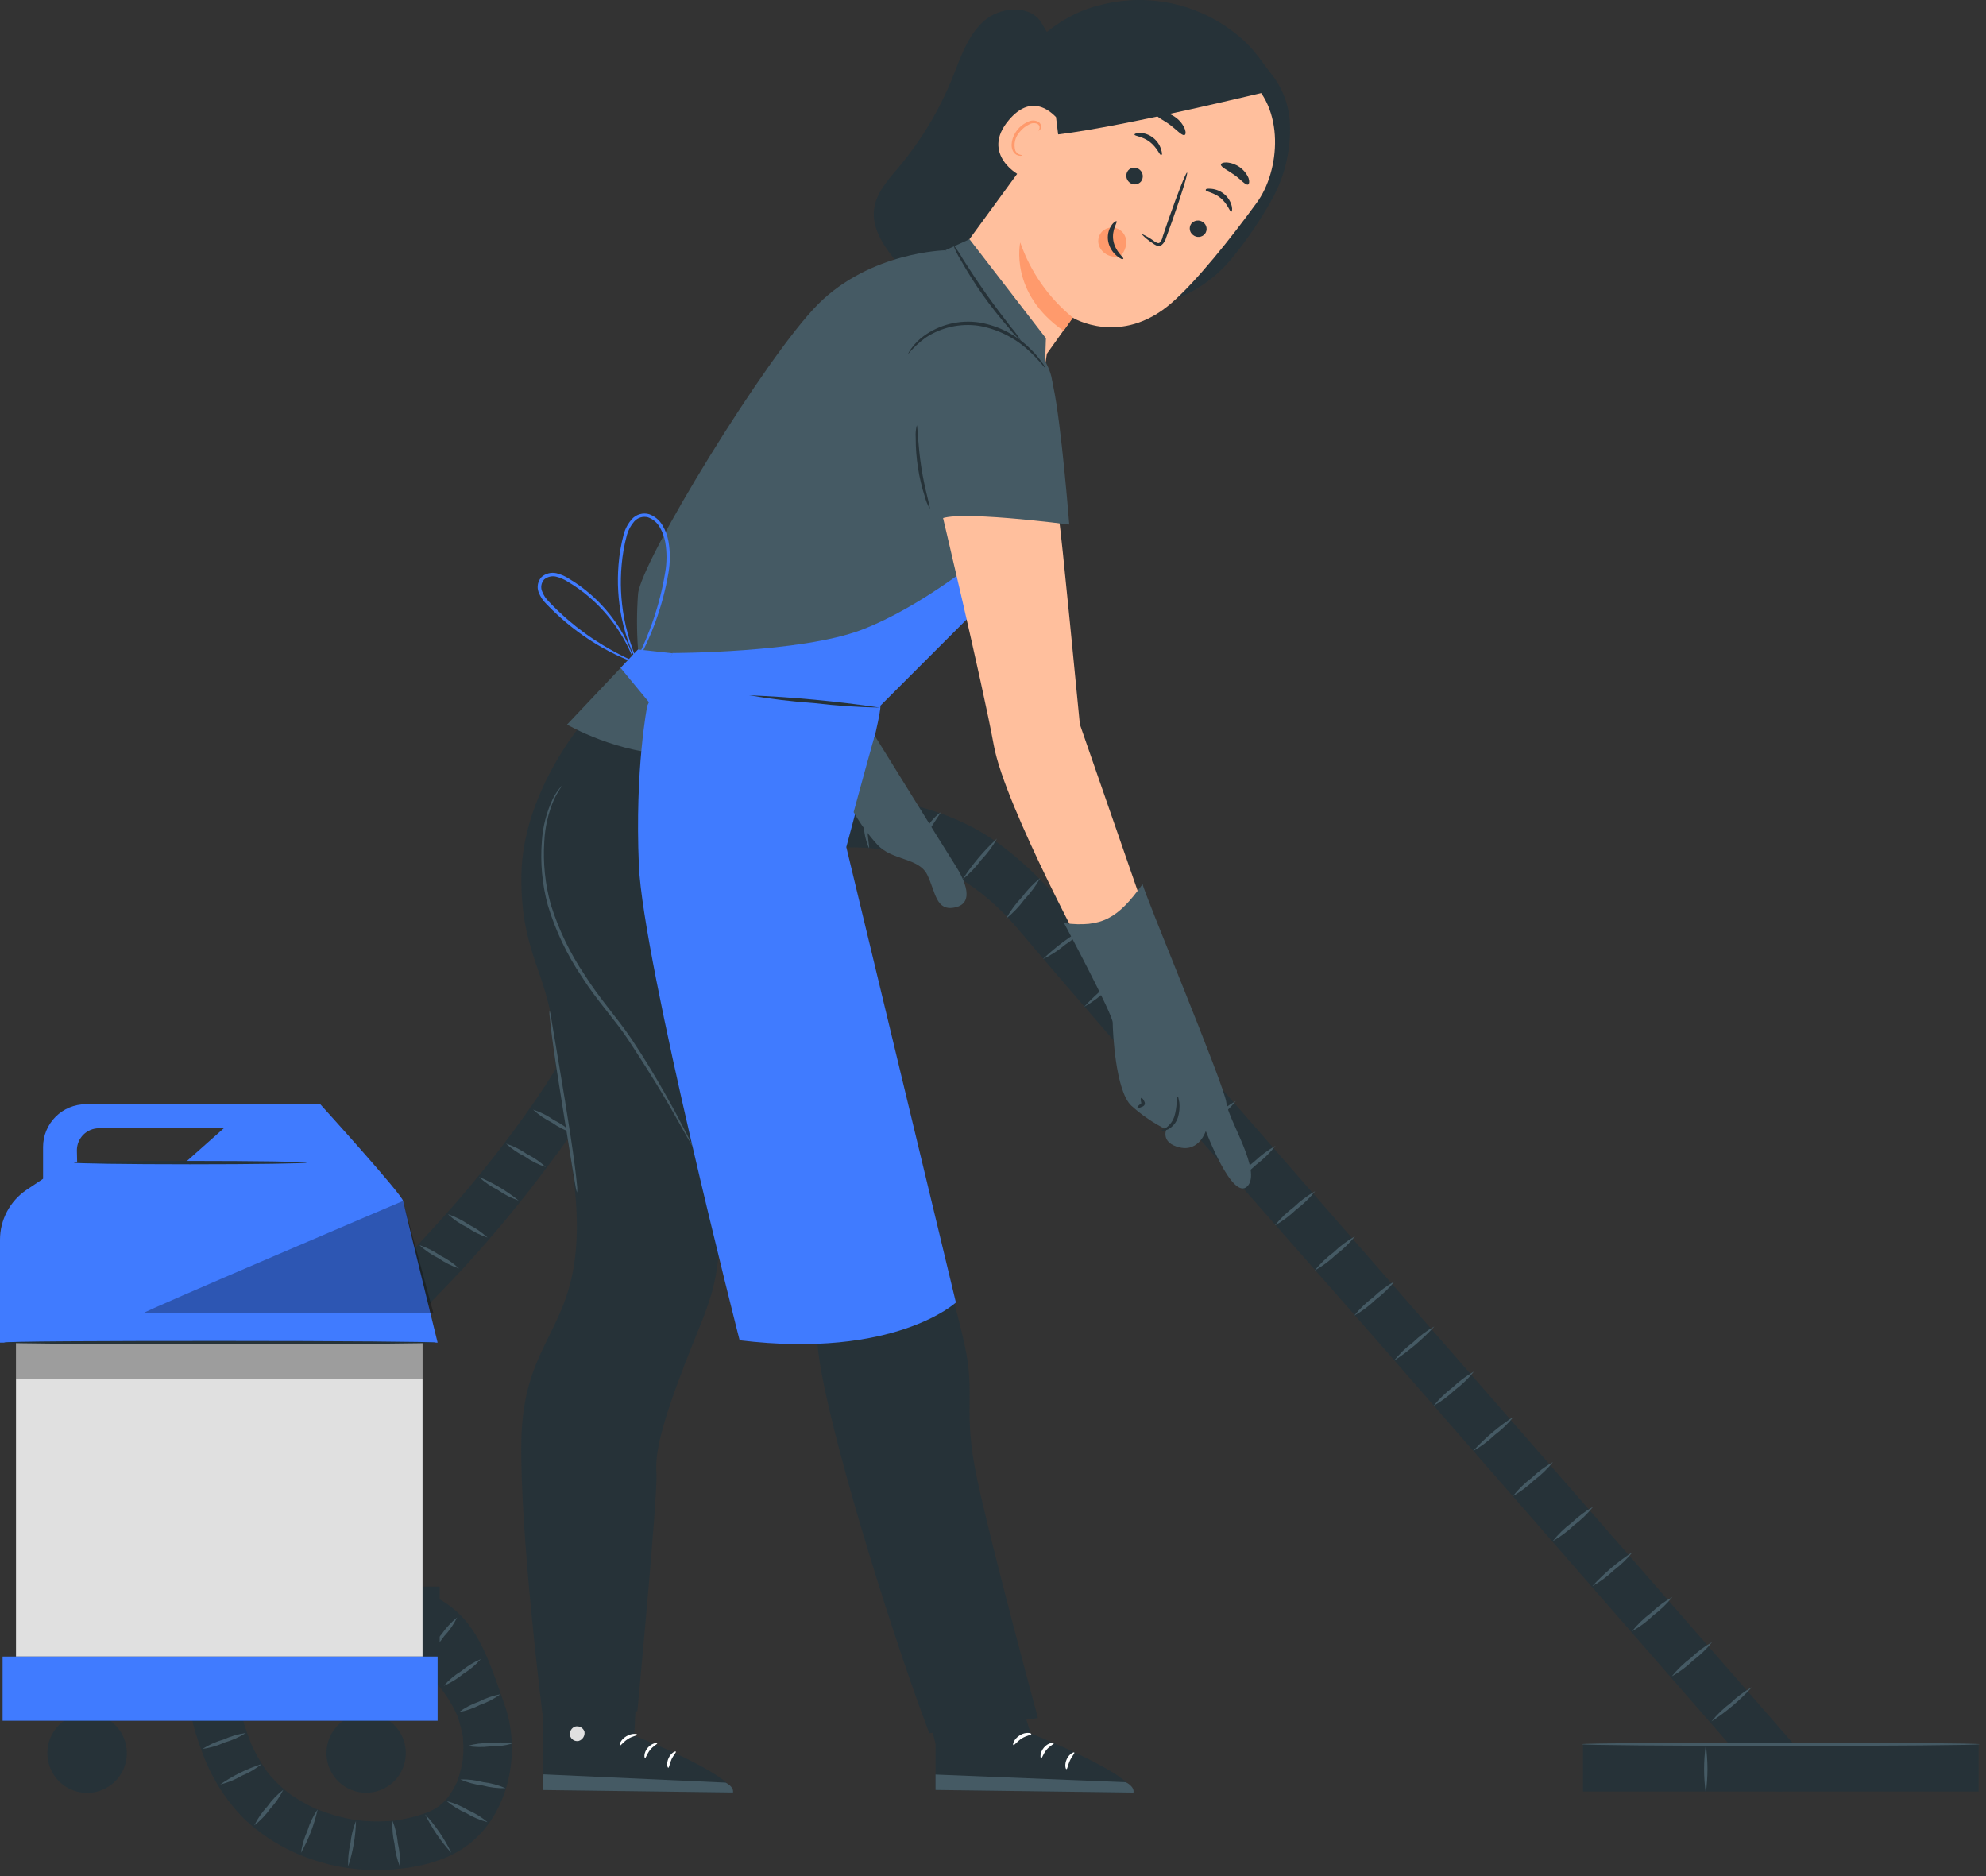 <svg width="198" height="187" viewBox="0 0 198 187" fill="none" xmlns="http://www.w3.org/2000/svg">
<rect x="0" y="0" width="198" height="187" fill="#333333" stroke="none"/>
<g id="freepik--character-3--inject-46">
<path id="Vector" d="M175.771 177.72L139.179 135.79C126.57 121.339 113.734 107.053 101.346 92.428C94.482 84.362 83.827 81.918 74.471 87.445C69.917 90.116 65.454 92.966 60.948 95.723C58.285 97.361 56.007 93.05 58.662 91.425C63.055 88.734 67.429 86.017 71.84 83.359C75.602 81.052 79.897 79.759 84.307 79.606C88.717 79.452 93.092 80.444 97.005 82.484C103.328 85.817 108.261 93.013 112.938 98.35C130.142 118.085 147.344 137.796 164.546 157.483L179.363 174.458C181.422 176.813 177.836 180.114 175.789 177.753L175.771 177.72Z" fill="#263238"/>
<path id="Vector_2" d="M95.998 87.629C96.681 87.068 97.293 86.426 97.821 85.717C98.436 85.079 98.965 84.363 99.394 83.587C98.091 84.785 96.946 86.143 95.985 87.629L95.998 87.629Z" fill="#455A64"/>
<path id="Vector_3" d="M100.311 91.555C101.003 91.001 101.618 90.359 102.141 89.643C102.75 89.004 103.276 88.29 103.707 87.519C103.019 88.077 102.404 88.72 101.877 89.431C101.266 90.069 100.74 90.783 100.311 91.555Z" fill="#455A64"/>
<path id="Vector_4" d="M103.976 95.598C104.775 95.218 105.522 94.736 106.196 94.163C106.938 93.681 107.616 93.107 108.212 92.453C106.674 93.32 105.251 94.376 103.976 95.598Z" fill="#455A64"/>
<path id="Vector_5" d="M108.119 100.341C108.888 99.905 109.601 99.376 110.241 98.766C110.95 98.238 111.589 97.621 112.139 96.928C110.655 97.89 109.3 99.037 108.106 100.341L108.119 100.341Z" fill="#455A64"/>
<path id="Vector_6" d="M112.804 107.129C113.559 106.668 114.25 106.11 114.859 105.468C115.546 104.909 116.161 104.267 116.688 103.555C115.933 104.018 115.242 104.579 114.632 105.222C113.946 105.779 113.332 106.42 112.804 107.129Z" fill="#455A64"/>
<path id="Vector_7" d="M116.922 111.175C117.673 110.707 118.364 110.147 118.977 109.509C119.665 108.953 120.278 108.31 120.8 107.596C120.047 108.062 119.356 108.622 118.744 109.262C118.059 109.822 117.447 110.464 116.922 111.175Z" fill="#455A64"/>
<path id="Vector_8" d="M119.185 113.16C119.955 112.723 120.668 112.192 121.306 111.578C122.015 111.052 122.653 110.437 123.204 109.747C122.434 110.182 121.722 110.711 121.083 111.323C120.375 111.852 119.737 112.469 119.185 113.16Z" fill="#455A64"/>
<path id="Vector_9" d="M123.143 117.656C123.913 117.219 124.626 116.687 125.265 116.074C125.977 115.537 126.616 114.908 127.164 114.204C126.397 114.645 125.685 115.176 125.043 115.786C124.33 116.323 123.691 116.951 123.143 117.656Z" fill="#455A64"/>
<path id="Vector_10" d="M127.102 122.152C127.872 121.715 128.585 121.183 129.223 120.57C129.931 120.04 130.569 119.423 131.122 118.732C130.351 119.168 129.638 119.7 129 120.314C128.29 120.841 127.651 121.459 127.102 122.152Z" fill="#455A64"/>
<path id="Vector_11" d="M131.067 126.641C131.84 126.208 132.555 125.679 133.195 125.066C133.901 124.534 134.538 123.917 135.093 123.229C134.321 123.662 133.608 124.194 132.972 124.811C132.262 125.337 131.622 125.953 131.067 126.641Z" fill="#455A64"/>
<path id="Vector_12" d="M135.012 131.137C135.785 130.703 136.498 130.171 137.134 129.555C137.84 129.023 138.479 128.408 139.038 127.724C138.266 128.154 137.553 128.684 136.917 129.299C136.208 129.829 135.568 130.447 135.012 131.137Z" fill="#455A64"/>
<path id="Vector_13" d="M138.971 135.633C140.454 134.668 141.81 133.519 143.004 132.214C142.229 132.646 141.513 133.178 140.876 133.795C140.167 134.326 139.527 134.943 138.971 135.633Z" fill="#455A64"/>
<path id="Vector_14" d="M142.93 140.122C143.699 139.686 144.411 139.157 145.051 138.547C145.761 138.019 146.399 137.401 146.949 136.709C146.178 137.145 145.465 137.676 144.828 138.291C144.122 138.821 143.485 139.436 142.93 140.122Z" fill="#455A64"/>
<path id="Vector_15" d="M146.888 144.618C147.658 144.181 148.371 143.649 149.01 143.036C149.72 142.511 150.358 141.896 150.908 141.205C149.424 142.167 148.069 143.313 146.875 144.617L146.888 144.618Z" fill="#455A64"/>
<path id="Vector_16" d="M150.847 149.114C151.604 148.682 152.305 148.159 152.935 147.556C153.642 147.028 154.28 146.413 154.833 145.725C154.063 146.16 153.35 146.689 152.712 147.301C152.014 147.822 151.388 148.431 150.847 149.114Z" fill="#455A64"/>
<path id="Vector_17" d="M154.805 153.61C155.575 153.172 156.288 152.641 156.927 152.028C157.637 151.5 158.275 150.882 158.825 150.19C158.054 150.626 157.341 151.157 156.704 151.772C155.993 152.299 155.355 152.917 154.805 153.61Z" fill="#455A64"/>
<path id="Vector_18" d="M158.758 158.099C159.531 157.666 160.246 157.137 160.885 156.524C161.591 155.992 162.229 155.374 162.784 154.686C161.302 155.651 159.948 156.797 158.751 158.099L158.758 158.099Z" fill="#455A64"/>
<path id="Vector_19" d="M162.71 162.594C163.482 162.161 164.195 161.629 164.831 161.012C165.539 160.483 166.179 159.868 166.735 159.181C165.963 159.612 165.25 160.142 164.614 160.757C163.905 161.287 163.265 161.904 162.71 162.594Z" fill="#455A64"/>
<path id="Vector_20" d="M166.675 167.091C167.447 166.657 168.16 166.126 168.796 165.509C169.505 164.978 170.145 164.361 170.701 163.671C169.929 164.106 169.216 164.638 168.579 165.253C167.87 165.784 167.23 166.401 166.675 167.091Z" fill="#455A64"/>
<path id="Vector_21" d="M170.633 171.586C172.117 170.622 173.472 169.473 174.666 168.167C173.891 168.6 173.175 169.132 172.538 169.749C171.829 170.28 171.189 170.897 170.633 171.586Z" fill="#455A64"/>
<path id="Vector_22" d="M91.267 85.386C91.364 85.39 91.744 84.341 92.429 83.136C93.114 81.931 93.812 81.044 93.763 80.977C93.07 81.502 92.513 82.185 92.137 82.968C91.661 83.695 91.363 84.523 91.267 85.386Z" fill="#455A64"/>
<path id="Vector_23" d="M86.547 79.672C85.933 81.244 85.965 82.995 86.635 84.543C86.725 84.547 86.465 83.453 86.448 82.115C86.43 80.777 86.643 79.695 86.547 79.672Z" fill="#455A64"/>
<path id="Vector_24" d="M157.819 173.858H197.266V178.572H157.819V173.858Z" fill="#263238"/>
<path id="Vector_25" d="M157.702 173.858C157.702 173.949 166.587 174.026 177.533 174.026C188.479 174.026 197.364 173.949 197.364 173.858C197.364 173.767 188.486 173.689 177.533 173.689C166.58 173.689 157.702 173.761 157.702 173.858Z" fill="#455A64"/>
<path id="Vector_26" d="M170.062 178.728C170.287 177.14 170.287 175.529 170.062 173.942C169.838 175.529 169.838 177.14 170.062 178.728Z" fill="#455A64"/>
<path id="Vector_27" d="M61.83 104.839C60.059 108.846 57.42 112.497 54.8 115.986C52.11 119.615 49.231 123.1 46.175 126.427C42.103 130.798 37.745 134.915 33.854 139.448C30.456 143.385 27.123 148.119 25.268 152.898C24.766 154.184 24.346 155.501 24.01 156.841C23.861 157.424 23.738 158.008 23.627 158.592C23.582 158.845 23.537 159.104 23.498 159.357C23.498 159.506 23.452 159.655 23.433 159.798C23.485 159.441 23.433 159.759 23.433 159.947C23.163 162.288 23.139 164.65 23.361 166.996C23.361 167.32 23.433 167.644 23.472 167.969C23.42 167.573 23.53 168.299 23.543 168.403C23.64 169 23.757 169.596 23.9 170.186C24.167 171.336 24.516 172.465 24.944 173.565C24.976 173.63 25.138 173.987 24.944 173.617C24.989 173.721 25.035 173.824 25.086 173.928C25.197 174.168 25.313 174.408 25.437 174.642C25.708 175.168 26.009 175.679 26.338 176.172C26.403 176.276 26.779 176.82 26.656 176.632C26.532 176.444 26.714 176.71 26.734 176.73L27.012 177.06C27.396 177.5 27.809 177.912 28.251 178.293L28.497 178.507C28.549 178.545 28.906 178.831 28.686 178.662C28.465 178.494 28.77 178.721 28.789 178.733L29.146 178.986C29.606 179.298 30.086 179.583 30.573 179.849C30.806 179.972 31.033 180.089 31.273 180.199L31.681 180.387C31.584 180.342 31.273 180.231 31.72 180.387C32.168 180.543 32.777 180.776 33.322 180.932C33.867 181.087 34.418 181.224 34.976 181.327L35.624 181.444C35.151 181.366 36.091 181.49 36.214 181.496C37.34 181.585 38.471 181.57 39.593 181.451H39.496L39.937 181.379L40.695 181.224C41.233 181.104 41.763 180.955 42.284 180.776C42.382 180.737 43.166 180.42 42.719 180.621C42.952 180.517 43.173 180.407 43.367 180.283C43.58 180.159 43.786 180.023 43.983 179.875C43.607 180.16 44.184 179.667 44.288 179.564C44.488 179.36 44.674 179.143 44.846 178.915C44.58 179.265 44.943 178.74 45.021 178.623C45.099 178.507 45.274 178.189 45.39 177.975C45.436 177.878 45.481 177.78 45.533 177.683C45.65 177.437 45.436 177.988 45.585 177.56C45.759 177.076 45.904 176.582 46.02 176.081C46.02 175.977 46.182 175.115 46.123 175.634C46.123 175.342 46.182 175.044 46.195 174.745C46.211 174.231 46.198 173.715 46.156 173.202C46.156 173.098 46.156 172.722 46.156 173.202C46.156 173.046 46.104 172.897 46.071 172.742C46.007 172.417 45.929 172.093 45.831 171.769C45.718 171.319 45.553 170.884 45.339 170.472C45.036 169.874 44.69 169.299 44.301 168.753L44.081 168.449C43.828 168.118 44.262 168.663 43.99 168.345C43.717 168.027 43.607 167.891 43.406 167.696C42.976 167.225 43.853 165.23 43.371 164.811C42.995 164.457 43.665 164.058 43.234 163.773C42.686 163.395 39.705 164.68 39.113 164.376C38.66 164.124 38.182 163.922 37.687 163.773C37.099 163.566 36.499 163.395 35.89 163.261C35.614 163.196 35.335 163.137 35.054 163.086L34.574 163.001C34.574 163.001 34.165 162.943 34.418 163.001L33.77 162.93C33.419 162.93 33.063 162.872 32.713 162.859C30.588 162.794 28.461 162.859 26.344 163.053C25.495 163.118 24.652 163.176 23.796 163.176C23.151 163.176 22.532 162.92 22.076 162.464C21.62 162.008 21.364 161.39 21.364 160.745C21.364 160.1 21.62 159.481 22.076 159.025C22.532 158.569 23.151 158.313 23.796 158.313C25.819 158.313 27.836 158.047 29.853 157.976C32.468 157.851 39.492 157.981 42.038 158.592C47.227 160.474 48.406 164.48 50.338 170.018C52.063 174.979 50.578 181.496 45.955 184.375C43.763 185.744 40.942 186.275 38.4 186.392C35.91 186.498 33.422 186.138 31.065 185.329C28.558 184.479 26.263 183.101 24.334 181.289C22.472 179.405 21.044 177.136 20.151 174.642C18.31 169.875 17.966 164.415 18.614 159.376C20.249 146.822 28.919 137.205 37.421 128.496C41.091 124.734 44.69 120.96 47.991 116.868C48.367 116.401 48.743 115.934 49.113 115.461C49.612 114.812 49.593 114.858 50.079 114.216C50.87 113.178 51.644 112.128 52.401 111.064C53.801 109.134 55.1 107.132 56.291 105.066C56.784 104.19 57.245 103.302 57.653 102.381C58.178 101.181 59.936 100.903 60.98 101.512C62.219 102.232 62.381 103.633 61.849 104.839H61.83Z" fill="#263238"/>
<path id="Vector_28" d="M25.524 163.521C25.747 161.582 25.747 159.624 25.524 157.685C25.302 159.624 25.302 161.582 25.524 163.521Z" fill="#455A64"/>
<path id="Vector_29" d="M32.184 162.574C32.41 161.069 32.41 159.539 32.184 158.035C31.958 159.539 31.958 161.069 32.184 162.574Z" fill="#455A64"/>
<path id="Vector_30" d="M35.343 162.814C35.645 162.117 35.837 161.378 35.913 160.622C36.105 159.886 36.185 159.125 36.153 158.365C35.855 159.063 35.662 159.802 35.582 160.557C35.395 161.294 35.314 162.054 35.343 162.814Z" fill="#455A64"/>
<path id="Vector_31" d="M38.701 164.02C39.147 163.402 39.501 162.723 39.752 162.003C40.101 161.328 40.348 160.605 40.485 159.857C40.043 160.476 39.691 161.155 39.441 161.873C39.09 162.549 38.842 163.272 38.701 164.02Z" fill="#455A64"/>
<path id="Vector_32" d="M42.733 164.755C43.329 164.284 43.85 163.724 44.276 163.095C44.8 162.539 45.237 161.907 45.573 161.221C44.979 161.698 44.459 162.259 44.03 162.888C43.509 163.444 43.072 164.073 42.733 164.755Z" fill="#455A64"/>
<path id="Vector_33" d="M44.246 168.034C44.948 167.731 45.603 167.329 46.192 166.841C46.841 166.442 47.427 165.948 47.93 165.375C47.227 165.677 46.571 166.079 45.984 166.569C45.334 166.966 44.748 167.46 44.246 168.034Z" fill="#455A64"/>
<path id="Vector_34" d="M45.757 170.661C46.5 170.519 47.219 170.27 47.891 169.921C48.605 169.677 49.279 169.325 49.888 168.877C49.145 169.017 48.426 169.264 47.754 169.61C47.038 169.855 46.365 170.21 45.757 170.661Z" fill="#455A64"/>
<path id="Vector_35" d="M46.587 174.033C47.333 174.156 48.093 174.171 48.844 174.078C49.6 174.092 50.353 173.996 51.081 173.793C50.336 173.661 49.575 173.644 48.825 173.741C48.068 173.723 47.313 173.821 46.587 174.033Z" fill="#455A64"/>
<path id="Vector_36" d="M45.893 177.366C46.599 177.675 47.346 177.878 48.111 177.969C48.857 178.169 49.628 178.26 50.4 178.241C49.693 177.93 48.943 177.726 48.176 177.638C47.433 177.435 46.663 177.343 45.893 177.366Z" fill="#455A64"/>
<path id="Vector_37" d="M44.544 179.532C45.133 180.022 45.788 180.425 46.49 180.732C47.15 181.131 47.864 181.433 48.61 181.627C48.023 181.135 47.368 180.731 46.665 180.427C46.006 180.026 45.291 179.725 44.544 179.532Z" fill="#455A64"/>
<path id="Vector_38" d="M42.391 180.854C43.066 182.245 43.94 183.53 44.985 184.668C44.317 183.273 43.443 181.988 42.391 180.854Z" fill="#455A64"/>
<path id="Vector_39" d="M39.136 181.497C39.089 182.267 39.155 183.041 39.331 183.792C39.399 184.562 39.578 185.318 39.862 186.036C39.913 185.266 39.848 184.492 39.668 183.741C39.599 182.971 39.42 182.215 39.136 181.497Z" fill="#455A64"/>
<path id="Vector_40" d="M35.492 181.503C35.202 182.216 35.016 182.968 34.94 183.734C34.756 184.485 34.68 185.258 34.713 186.03C35.196 184.563 35.459 183.034 35.492 181.49V181.503Z" fill="#455A64"/>
<path id="Vector_41" d="M31.64 180.394C31.21 181.035 30.877 181.737 30.654 182.476C30.335 183.177 30.117 183.919 30.005 184.681C30.766 183.342 31.323 181.897 31.659 180.394H31.64Z" fill="#455A64"/>
<path id="Vector_42" d="M28.241 178.403C27.631 178.873 27.096 179.433 26.653 180.063C26.131 180.624 25.694 181.257 25.356 181.944C25.964 181.472 26.499 180.912 26.945 180.284C27.464 179.722 27.901 179.088 28.241 178.403Z" fill="#455A64"/>
<path id="Vector_43" d="M26.082 175.835C24.617 176.305 23.229 176.989 21.964 177.865C22.715 177.687 23.434 177.396 24.098 177.003C24.813 176.713 25.481 176.32 26.082 175.835Z" fill="#455A64"/>
<path id="Vector_44" d="M24.513 172.736C23.746 172.845 23 173.063 22.295 173.384C21.551 173.59 20.843 173.907 20.194 174.324C20.961 174.217 21.708 173.999 22.412 173.676C23.155 173.468 23.863 173.151 24.513 172.736Z" fill="#455A64"/>
<path id="Vector_45" d="M23.761 169.733C22.992 169.664 22.218 169.712 21.465 169.876C20.694 169.928 19.934 170.09 19.208 170.356C20.745 170.365 22.275 170.146 23.747 169.707L23.761 169.733Z" fill="#455A64"/>
<path id="Vector_46" d="M23.112 166.394C22.343 166.332 21.57 166.383 20.816 166.543C20.047 166.595 19.289 166.756 18.566 167.023C19.334 167.084 20.107 167.036 20.862 166.88C21.632 166.832 22.39 166.668 23.112 166.394Z" fill="#455A64"/>
<path id="Vector_47" d="M23.067 163.41C21.544 163.185 19.997 163.185 18.475 163.41C19.997 163.635 21.544 163.635 23.067 163.41Z" fill="#455A64"/>
<path id="Vector_48" d="M23.378 159.85C21.856 159.625 20.309 159.625 18.787 159.85C20.309 160.075 21.856 160.075 23.378 159.85Z" fill="#455A64"/>
<path id="Vector_49" d="M23.961 156.413C23.236 156.149 22.476 155.996 21.705 155.959C20.952 155.823 20.183 155.795 19.422 155.875C20.148 156.136 20.908 156.289 21.679 156.329C22.432 156.465 23.2 156.494 23.961 156.413Z" fill="#455A64"/>
<path id="Vector_50" d="M25.019 153.203C24.319 152.882 23.576 152.664 22.814 152.555C22.075 152.336 21.308 152.222 20.538 152.218C21.238 152.538 21.98 152.757 22.742 152.866C23.481 153.089 24.247 153.203 25.019 153.203Z" fill="#455A64"/>
<path id="Vector_51" d="M26.4 149.929C24.962 149.381 23.453 149.045 21.919 148.93C23.356 149.477 24.866 149.813 26.4 149.929Z" fill="#455A64"/>
<path id="Vector_52" d="M28.06 146.861C27.392 146.472 26.671 146.183 25.92 146.005C25.205 145.716 24.451 145.534 23.683 145.467C24.348 145.855 25.067 146.144 25.816 146.323C26.533 146.613 27.289 146.794 28.06 146.861Z" fill="#455A64"/>
<path id="Vector_53" d="M30.271 143.599C29.618 143.188 28.911 142.869 28.17 142.653C27.468 142.332 26.723 142.113 25.959 142.004C27.312 142.737 28.764 143.268 30.271 143.58V143.599Z" fill="#455A64"/>
<path id="Vector_54" d="M32.891 139.987C32.244 139.57 31.538 139.251 30.797 139.041C30.092 138.719 29.345 138.5 28.579 138.392C29.228 138.81 29.936 139.129 30.68 139.339C31.382 139.661 32.127 139.879 32.891 139.987Z" fill="#455A64"/>
<path id="Vector_55" d="M35.777 136.836C35.216 136.311 34.58 135.874 33.89 135.539C33.257 135.099 32.565 134.752 31.834 134.508C32.395 135.032 33.031 135.469 33.721 135.805C34.354 136.244 35.046 136.591 35.777 136.836Z" fill="#455A64"/>
<path id="Vector_56" d="M39.136 133.321C37.942 132.353 36.614 131.562 35.193 130.973C35.755 131.494 36.388 131.931 37.074 132.27C37.705 132.722 38.4 133.076 39.136 133.321Z" fill="#455A64"/>
<path id="Vector_57" d="M42.352 129.936C41.789 129.415 41.154 128.978 40.465 128.639C39.834 128.197 39.142 127.849 38.41 127.608C38.973 128.129 39.609 128.566 40.297 128.905C40.928 129.347 41.62 129.695 42.352 129.936Z" fill="#455A64"/>
<path id="Vector_58" d="M45.763 126.434C45.201 125.912 44.566 125.475 43.876 125.137C43.242 124.696 42.548 124.348 41.814 124.106C42.376 124.628 43.012 125.065 43.701 125.403C44.335 125.844 45.03 126.192 45.763 126.434Z" fill="#455A64"/>
<path id="Vector_59" d="M48.604 123.354C48.04 122.834 47.404 122.397 46.717 122.057C46.084 121.618 45.391 121.271 44.661 121.026C45.218 121.551 45.852 121.988 46.541 122.323C47.176 122.763 47.871 123.11 48.604 123.354Z" fill="#455A64"/>
<path id="Vector_60" d="M51.704 119.664C50.509 118.696 49.181 117.905 47.761 117.316C48.322 117.837 48.956 118.274 49.641 118.613C50.272 119.065 50.967 119.419 51.704 119.664Z" fill="#455A64"/>
<path id="Vector_61" d="M54.401 116.318C53.837 115.799 53.201 115.362 52.514 115.021C51.88 114.579 51.186 114.232 50.452 113.99C51.017 114.508 51.652 114.945 52.339 115.286C52.97 115.734 53.665 116.082 54.401 116.318Z" fill="#455A64"/>
<path id="Vector_62" d="M57.099 112.933C56.534 112.414 55.899 111.977 55.212 111.636C54.58 111.192 53.885 110.844 53.15 110.605C53.715 111.124 54.35 111.56 55.037 111.902C55.667 112.349 56.363 112.697 57.099 112.933Z" fill="#455A64"/>
<path id="Vector_63" d="M87.15 20.822C87.364 19.188 88.57 17.891 89.633 16.626C91.836 13.995 93.617 11.037 94.912 7.859C95.736 5.823 96.423 3.618 98.044 2.139C99.665 0.661 102.642 0.401 103.822 2.25L106.468 6.789L99.938 24.648C99.114 26.905 97.902 29.499 95.535 29.914C93.168 30.329 91.125 28.247 89.594 26.367C88.278 24.758 86.864 22.884 87.15 20.822Z" fill="#263238"/>
<path id="Vector_64" d="M109.561 0.537C111.789 -0.067 114.123 -0.163 116.393 0.256C118.662 0.674 120.809 1.597 122.674 2.956C124.866 4.552 125.423 5.673 126.668 7.269C127.945 8.82 128.633 10.772 128.614 12.781C128.637 15.191 128.053 17.569 126.915 19.694C125.721 21.855 124.332 23.901 122.764 25.809C121.181 27.721 119.101 29.16 116.753 29.966L111.098 27.073C108.264 25.096 105.392 23.079 103.174 20.426C100.956 17.774 99.426 14.357 99.756 10.913C100.217 6.14 104.866 1.685 109.561 0.537Z" fill="#263238"/>
<path id="Vector_65" d="M114.017 3.851L122.68 6.211L124.269 7.722C128.16 10.686 127.635 17.041 125.274 20.238C122.68 23.792 119.308 28.02 116.792 30.205C111.734 34.589 106.942 31.664 106.942 31.664L104.374 35.257L103.725 39.362L94.646 50.464L85.769 45.192L93.609 26.969L94.802 26.178L96.657 23.831L110.923 4.305C111.291 3.859 111.811 3.565 112.382 3.481C112.954 3.398 113.537 3.529 114.017 3.851Z" fill="#FFBF9D"/>
<path id="Vector_66" d="M109.866 23.085C110.107 22.845 110.428 22.702 110.767 22.683C111.079 22.663 111.389 22.746 111.649 22.92C111.909 23.093 112.105 23.347 112.207 23.643C112.299 23.97 112.301 24.315 112.215 24.644C112.128 24.972 111.955 25.271 111.714 25.51C111.478 25.584 111.229 25.606 110.983 25.577C110.737 25.548 110.5 25.468 110.287 25.342L110.099 25.206C109.789 24.971 109.578 24.629 109.509 24.246C109.477 24.038 109.492 23.826 109.554 23.624C109.616 23.423 109.722 23.239 109.866 23.085Z" fill="#FF9A6C"/>
<path id="Vector_67" d="M120.132 23.306C119.993 23.478 119.792 23.589 119.572 23.613C119.352 23.637 119.131 23.573 118.958 23.435C118.869 23.373 118.794 23.293 118.737 23.201C118.68 23.109 118.642 23.007 118.625 22.9C118.608 22.793 118.612 22.683 118.638 22.578C118.664 22.473 118.711 22.374 118.776 22.288C118.918 22.118 119.12 22.009 119.34 21.985C119.56 21.961 119.781 22.023 119.957 22.158C120.045 22.221 120.119 22.301 120.176 22.393C120.232 22.485 120.27 22.588 120.286 22.695C120.302 22.802 120.297 22.911 120.271 23.016C120.244 23.121 120.197 23.219 120.132 23.306Z" fill="#263238"/>
<path id="Vector_68" d="M122.751 21.107C122.602 21.107 122.414 20.349 121.714 19.759C121.014 19.169 120.209 19.11 120.209 18.948C120.209 18.786 120.41 18.792 120.774 18.818C121.252 18.862 121.705 19.052 122.071 19.363C122.433 19.669 122.69 20.082 122.803 20.543C122.881 20.887 122.823 21.101 122.751 21.107Z" fill="#263238"/>
<path id="Vector_69" d="M113.783 23.299C114.245 23.495 114.68 23.748 115.08 24.051C115.274 24.181 115.475 24.291 115.605 24.194C115.778 24.017 115.892 23.79 115.929 23.546C116.13 22.968 116.331 22.372 116.545 21.743C117.44 19.194 118.244 17.158 118.348 17.203C118.452 17.249 117.81 19.337 116.915 21.885C116.695 22.508 116.478 23.105 116.267 23.675C116.196 23.983 116.022 24.258 115.774 24.453C115.694 24.492 115.606 24.512 115.518 24.512C115.429 24.512 115.341 24.492 115.261 24.453C115.138 24.396 115.023 24.325 114.918 24.239C114.5 23.977 114.119 23.661 113.783 23.299Z" fill="#263238"/>
<path id="Vector_70" d="M106.967 31.665C104.555 29.699 102.736 27.101 101.715 24.162C101.715 24.162 100.567 29.188 106.034 32.975L106.967 31.665Z" fill="#FF9A6C"/>
<path id="Vector_71" d="M111.319 22.054C111.442 22.145 110.806 22.904 111.001 24C111.195 25.095 112.071 25.679 111.993 25.789C111.915 25.899 111.688 25.789 111.345 25.51C110.897 25.141 110.593 24.627 110.482 24.058C110.381 23.511 110.495 22.947 110.8 22.482C111.033 22.125 111.273 22.009 111.319 22.054Z" fill="#263238"/>
<path id="Vector_72" d="M124.424 18.397C124.159 18.468 123.724 17.904 123.056 17.431C122.388 16.957 121.759 16.685 121.72 16.419C121.72 16.289 121.934 16.179 122.291 16.192C122.762 16.227 123.215 16.391 123.6 16.666C123.986 16.94 124.289 17.314 124.476 17.748C124.587 18.099 124.541 18.332 124.424 18.397Z" fill="#263238"/>
<path id="Vector_73" d="M112.473 16.989C112.336 17.163 112.272 17.383 112.294 17.603C112.316 17.823 112.422 18.026 112.59 18.17C112.67 18.243 112.764 18.299 112.866 18.335C112.969 18.371 113.077 18.386 113.185 18.379C113.294 18.373 113.399 18.344 113.496 18.296C113.594 18.248 113.68 18.181 113.751 18.098C113.887 17.926 113.951 17.707 113.929 17.488C113.907 17.269 113.802 17.067 113.634 16.925C113.554 16.851 113.46 16.794 113.358 16.758C113.256 16.721 113.148 16.706 113.04 16.712C112.932 16.718 112.826 16.745 112.728 16.793C112.631 16.841 112.544 16.908 112.473 16.989Z" fill="#263238"/>
<path id="Vector_74" d="M113.108 13.416C113.108 13.572 113.926 13.591 114.645 14.155C115.365 14.72 115.605 15.452 115.754 15.452C115.903 15.452 115.858 15.219 115.754 14.875C115.612 14.417 115.331 14.013 114.95 13.721C114.579 13.43 114.125 13.264 113.653 13.248C113.297 13.248 113.102 13.345 113.108 13.416Z" fill="#263238"/>
<path id="Vector_75" d="M115.3 11.413C115.3 11.692 116.001 11.951 116.675 12.463C117.349 12.976 117.823 13.533 118.089 13.462C118.212 13.423 118.251 13.196 118.121 12.846C117.932 12.391 117.62 11.998 117.22 11.711C116.83 11.415 116.365 11.235 115.877 11.192C115.508 11.179 115.3 11.264 115.3 11.413Z" fill="#263238"/>
<path id="Vector_76" d="M105.145 13.857C105.463 13.481 105.794 12.23 105.45 11.854C104.587 10.868 102.726 9.441 100.593 11.951C97.668 15.381 101.715 17.606 101.805 17.515C101.896 17.424 104.056 15.154 105.145 13.857Z" fill="#FFBF9D"/>
<path id="Vector_77" d="M37.495 158.149H43.837V165.127H37.495V158.149Z" fill="#263238"/>
<path id="Vector_78" d="M101.929 15.459C101.929 15.459 101.831 15.459 101.689 15.414C101.495 15.351 101.333 15.216 101.235 15.038C101.134 14.709 101.123 14.359 101.201 14.024C101.28 13.689 101.446 13.381 101.682 13.131C101.924 12.83 102.229 12.586 102.577 12.418C102.701 12.338 102.842 12.289 102.989 12.275C103.136 12.262 103.284 12.284 103.42 12.34C103.504 12.382 103.571 12.451 103.61 12.536C103.649 12.621 103.657 12.716 103.634 12.807C103.595 12.943 103.517 12.989 103.53 13.014C103.543 13.04 103.654 13.014 103.744 12.852C103.799 12.751 103.815 12.634 103.79 12.522C103.774 12.446 103.744 12.375 103.7 12.312C103.657 12.248 103.601 12.194 103.537 12.152C103.373 12.059 103.187 12.011 102.999 12.011C102.81 12.011 102.625 12.059 102.46 12.152C102.061 12.325 101.71 12.592 101.436 12.93C100.872 13.643 100.671 14.59 101.047 15.155C101.117 15.264 101.213 15.355 101.326 15.421C101.438 15.486 101.565 15.524 101.695 15.531C101.851 15.537 101.935 15.479 101.929 15.459Z" fill="#FF9A6C"/>
<path id="Vector_79" d="M105.294 11.763L105.495 13.397C112.285 12.586 127.103 8.922 126.247 9.162C124.951 7.136 123.167 5.468 121.059 4.312C117.752 2.613 111.085 -0.105 108.569 3.423C106.053 6.951 105.294 11.763 105.294 11.763Z" fill="#263238"/>
<path id="Vector_80" opacity="0.3" d="M1.595 133.794H42.126V137.484H1.595V133.794Z" fill="black"/>
<path id="Vector_81" d="M1.595 133.794H42.126V165.116H1.595V133.794Z" fill="#E0E0E0"/>
<path id="Vector_82" opacity="0.3" d="M1.595 133.794H42.126V137.484H1.595V133.794Z" fill="black"/>
<path id="Vector_83" d="M4.293 117.498V114.327C4.293 113.767 4.403 113.213 4.617 112.697C4.831 112.18 5.145 111.71 5.541 111.314C5.937 110.919 6.406 110.605 6.923 110.391C7.44 110.177 7.994 110.066 8.554 110.066H31.931C31.931 110.066 40.05 119.015 40.187 119.703C40.323 120.39 43.63 133.827 43.63 133.827H6.26102e-05V123.568C0 122.589 0.24 121.625 0.699 120.76C1.158 119.895 1.822 119.156 2.633 118.607L4.293 117.498ZM7.691 115.883H18.456L22.314 112.459H9.857C9.276 112.461 8.72 112.693 8.309 113.103C7.898 113.514 7.667 114.07 7.665 114.651L7.691 115.883Z" fill="#407BFF"/>
<path id="Vector_84" d="M32.547 174.746C32.549 175.528 32.782 176.292 33.217 176.942C33.653 177.592 34.271 178.098 34.994 178.396C35.717 178.694 36.512 178.772 37.279 178.618C38.046 178.465 38.75 178.088 39.303 177.534C39.855 176.981 40.231 176.276 40.383 175.509C40.535 174.742 40.457 173.947 40.157 173.224C39.858 172.502 39.35 171.884 38.7 171.45C38.05 171.016 37.285 170.784 36.503 170.784C35.983 170.784 35.468 170.886 34.988 171.085C34.508 171.285 34.071 171.577 33.704 171.945C33.336 172.313 33.045 172.749 32.847 173.23C32.648 173.711 32.547 174.226 32.547 174.746Z" fill="#263238"/>
<path id="Vector_85" d="M4.721 174.746C4.721 175.53 4.954 176.296 5.389 176.948C5.825 177.6 6.444 178.107 7.169 178.407C7.893 178.707 8.69 178.785 9.459 178.632C10.227 178.478 10.933 178.1 11.487 177.545C12.041 176.991 12.418 176.284 12.57 175.515C12.722 174.746 12.643 173.949 12.342 173.225C12.041 172.501 11.532 171.883 10.88 171.448C10.227 171.014 9.461 170.782 8.677 170.784C8.157 170.784 7.642 170.886 7.162 171.085C6.681 171.285 6.245 171.577 5.877 171.945C5.51 172.313 5.219 172.749 5.02 173.23C4.822 173.711 4.72 174.226 4.721 174.746Z" fill="#263238"/>
<path id="Vector_86" d="M0.259 165.116H43.63V171.516H0.259V165.116Z" fill="#407BFF"/>
<path id="Vector_87" d="M60.555 70.347C59.907 71.183 54.272 82.331 55.322 88.582C56.373 94.833 63.85 101.701 66.586 107.135C69.18 112.362 81.067 128.055 81.501 133.95C81.936 139.845 87.15 157.432 91.546 169.779L92.649 172.762L103.479 171.244C103.479 171.244 98.874 154.293 97.409 147.38C95.943 140.467 97.311 139.203 96.151 133.95C94.99 128.697 91.034 115.021 91.034 115.021L81.307 85.606L82.487 75.554L60.555 70.347Z" fill="#263238"/>
<path id="Vector_88" d="M57.948 72.221C57.948 72.221 52.112 79.101 51.982 87.201C51.853 95.3 54.946 97.343 55.192 103.782C55.439 110.222 58.266 117.913 57.319 125.448C56.373 132.984 52.132 134.527 51.976 143.658C51.82 152.788 54.077 170.79 54.077 170.79L63.545 170.563C63.545 170.563 65.6 148.923 65.445 146.881C65.289 144.838 65.925 142.069 68.279 135.947C70.633 129.825 71.923 128.243 71.767 120.552C71.612 112.861 68.94 80.651 68.94 80.651L67.682 72.221H57.948Z" fill="#263238"/>
<path id="Vector_89" d="M69.038 114.236C68.997 114.105 68.943 113.979 68.876 113.86C68.739 113.588 68.571 113.211 68.35 112.809C67.883 111.895 67.196 110.585 66.294 108.996C65.393 107.407 64.284 105.527 62.929 103.517C61.574 101.506 59.771 99.528 58.292 97.181C56.832 95.018 55.694 92.655 54.914 90.164C54.344 88.115 54.125 85.984 54.265 83.861C54.337 82.427 54.664 81.017 55.231 79.698C55.666 78.783 56.042 78.349 56.01 78.323C55.651 78.711 55.35 79.147 55.115 79.62C54.492 80.94 54.122 82.366 54.025 83.822C53.851 85.976 54.05 88.144 54.615 90.229C55.382 92.763 56.525 95.168 58.007 97.362C59.505 99.742 61.353 101.681 62.669 103.692C63.986 105.702 65.153 107.544 66.087 109.113C67.021 110.682 67.734 111.979 68.234 112.868L68.817 113.892C68.879 114.014 68.953 114.129 69.038 114.236Z" fill="#455A64"/>
<path id="Vector_90" d="M63.707 163.08L63.234 173.002C63.234 173.002 73.006 176.828 73.097 178.669L54.109 178.423L54.226 162.931L63.707 163.08Z" fill="#263238"/>
<path id="Vector_91" d="M57.371 172.087C57.187 172.142 57.029 172.263 56.928 172.427C56.827 172.591 56.791 172.786 56.826 172.976C56.87 173.162 56.984 173.325 57.145 173.429C57.306 173.533 57.501 173.57 57.689 173.533C57.885 173.474 58.052 173.345 58.159 173.17C58.265 172.996 58.303 172.788 58.266 172.587C58.198 172.397 58.06 172.241 57.88 172.152C57.699 172.063 57.492 172.046 57.3 172.107" fill="#E0E0E0"/>
<path id="Vector_92" d="M54.109 178.423L54.181 176.86L72.338 177.684C72.338 177.684 73.181 178.066 73.078 178.669L54.109 178.423Z" fill="#455A64"/>
<path id="Vector_93" d="M63.519 172.911C63.519 173.002 63.052 173.041 62.592 173.339C62.131 173.637 61.885 174.026 61.8 173.987C61.716 173.948 61.859 173.404 62.449 173.06C63.039 172.716 63.564 172.82 63.519 172.911Z" fill="white"/>
<path id="Vector_94" d="M65.523 173.773C65.523 173.864 65.14 174.02 64.816 174.422C64.492 174.824 64.401 175.239 64.31 175.232C64.219 175.226 64.167 174.694 64.576 174.214C64.984 173.734 65.523 173.682 65.523 173.773Z" fill="white"/>
<path id="Vector_95" d="M66.625 176.205C66.541 176.205 66.418 175.751 66.658 175.239C66.898 174.727 67.306 174.526 67.378 174.59C67.449 174.655 67.144 174.941 66.95 175.362C66.755 175.784 66.716 176.199 66.625 176.205Z" fill="white"/>
<path id="Vector_96" d="M99.639 162.639L102.752 172.781C102.752 172.781 112.92 176.756 113.011 178.676L93.271 178.416V173.806L90.781 164.078L99.639 162.639Z" fill="#263238"/>
<path id="Vector_97" d="M93.272 178.417V176.88L112.24 177.645C112.24 177.645 113.115 178.047 113.005 178.676L93.272 178.417Z" fill="#455A64"/>
<path id="Vector_98" d="M102.817 172.846C102.817 172.943 102.331 172.982 101.857 173.287C101.384 173.592 101.118 174.007 101.027 173.935C100.936 173.864 101.092 173.326 101.676 172.963C102.259 172.6 102.843 172.736 102.817 172.846Z" fill="white"/>
<path id="Vector_99" d="M105.061 173.767C105.061 173.858 104.665 174.02 104.334 174.415C104.004 174.811 103.9 175.265 103.803 175.258C103.705 175.252 103.654 174.701 104.075 174.195C104.497 173.689 105.061 173.67 105.061 173.767Z" fill="white"/>
<path id="Vector_100" d="M106.319 176.341C106.235 176.341 106.105 175.868 106.358 175.336C106.611 174.804 107.071 174.597 107.11 174.688C107.149 174.778 106.864 175.057 106.663 175.492C106.462 175.926 106.429 176.328 106.319 176.341Z" fill="white"/>
<path id="Vector_101" d="M54.778 100.696C54.764 100.938 54.775 101.182 54.81 101.422C54.855 101.889 54.933 102.557 55.037 103.368C55.251 105.021 55.594 107.291 56.003 109.794L57.034 116.214L57.365 118.159C57.395 118.4 57.449 118.637 57.527 118.866C57.56 118.625 57.56 118.381 57.527 118.14C57.488 117.673 57.41 117.005 57.306 116.195C57.093 114.541 56.749 112.271 56.34 109.768C55.932 107.265 55.556 105.08 55.27 103.361L54.94 101.416C54.919 101.169 54.864 100.927 54.778 100.696Z" fill="#455A64"/>
<path id="Vector_102" d="M94.244 24.946C94.244 24.946 86.793 25.095 81.573 30.309C76.353 35.523 63.824 56.093 63.61 59.225C63.475 61.06 63.475 62.902 63.61 64.737L56.535 72.221C56.535 72.221 61.606 75.191 67.267 75.191C72.928 75.191 83.81 72.221 83.81 72.221L86.793 65.95L101.546 55.218C101.546 55.218 106.319 41.658 104.678 37.06C103.038 32.462 94.244 24.946 94.244 24.946Z" fill="#455A64"/>
<path id="Vector_103" d="M94.244 24.946L96.657 23.844L104.276 33.714L104.147 37.533L94.244 24.946Z" fill="#455A64"/>
<path id="Vector_104" d="M95.022 24.356C95.214 24.9 95.466 25.42 95.775 25.906C96.455 27.116 97.197 28.289 97.999 29.421C98.807 30.558 99.673 31.654 100.593 32.702C100.942 33.163 101.34 33.585 101.78 33.961C101.481 33.469 101.14 33.005 100.761 32.573C100.113 31.736 99.225 30.575 98.291 29.253C97.357 27.93 96.566 26.71 95.995 25.816C95.708 25.305 95.383 24.818 95.022 24.356Z" fill="#263238"/>
<path id="Vector_105" d="M87.766 70.347C87.973 71.183 84.374 84.432 84.374 84.432L95.301 129.826C95.301 129.826 89.231 135.474 73.739 133.593C73.739 133.593 64.109 95.91 63.694 86.254C63.279 76.598 64.531 70.347 64.531 70.347L67.04 65.087C67.04 65.087 79.809 65.087 85.879 62.785C91.948 60.483 98.2 55.25 98.2 55.25L104.51 40.445L104.763 42.767L104.276 53.836L87.766 70.347Z" fill="#407BFF"/>
<path id="Vector_106" d="M67.04 65.114L63.61 64.737L61.872 66.573L64.991 70.347L67.04 65.114Z" fill="#407BFF"/>
<path id="Vector_107" d="M63.37 66.339C63.37 66.339 63.37 66.242 63.312 66.06C63.243 65.799 63.161 65.541 63.065 65.288C62.726 64.354 62.291 63.456 61.768 62.61C60.977 61.357 60.007 60.225 58.889 59.251C58.23 58.673 57.521 58.157 56.768 57.708C56.372 57.444 55.933 57.251 55.471 57.137C55.214 57.08 54.947 57.084 54.692 57.148C54.436 57.212 54.199 57.335 53.999 57.507C53.815 57.703 53.688 57.945 53.633 58.209C53.579 58.472 53.597 58.745 53.688 58.998C53.856 59.454 54.124 59.866 54.473 60.204C55.077 60.833 55.713 61.431 56.379 61.994C57.508 62.95 58.724 63.799 60.011 64.53C60.874 65.021 61.768 65.455 62.689 65.827C63.013 65.963 63.273 66.054 63.448 66.112C63.538 66.145 63.632 66.169 63.727 66.183C63.407 66.007 63.078 65.849 62.741 65.71C61.854 65.293 60.988 64.832 60.147 64.329C58.895 63.578 57.711 62.721 56.606 61.767C55.953 61.205 55.33 60.61 54.739 59.984C54.422 59.685 54.18 59.317 54.032 58.907C53.959 58.714 53.942 58.505 53.981 58.303C54.02 58.1 54.114 57.912 54.252 57.76C54.413 57.626 54.603 57.531 54.806 57.481C55.01 57.432 55.221 57.429 55.426 57.474C55.855 57.58 56.263 57.757 56.632 58C57.369 58.436 58.068 58.935 58.72 59.491C60.578 61.079 62.041 63.077 62.994 65.327C63.221 65.976 63.344 66.346 63.37 66.339Z" fill="#407BFF"/>
<path id="Vector_108" d="M63.149 66.54C63.149 66.54 63.227 66.449 63.344 66.261C63.461 66.073 63.623 65.794 63.817 65.425C64.375 64.378 64.863 63.294 65.276 62.182C65.89 60.534 66.348 58.832 66.645 57.098C66.823 56.062 66.823 55.002 66.645 53.966C66.546 53.408 66.349 52.872 66.061 52.384C65.76 51.855 65.279 51.452 64.706 51.249C64.404 51.165 64.084 51.167 63.783 51.254C63.482 51.341 63.211 51.51 63 51.742C62.621 52.171 62.343 52.681 62.19 53.233C61.92 54.242 61.744 55.273 61.664 56.314C61.521 58.07 61.626 59.839 61.975 61.566C62.212 62.729 62.564 63.865 63.026 64.958C63.188 65.341 63.331 65.606 63.435 65.827C63.538 66.047 63.59 66.125 63.603 66.119C63.616 66.112 63.435 65.691 63.143 64.906C62.737 63.806 62.425 62.673 62.209 61.521C61.899 59.81 61.82 58.065 61.975 56.333C62.062 55.319 62.238 54.314 62.501 53.331C62.642 52.827 62.895 52.361 63.24 51.969C63.409 51.782 63.626 51.645 63.867 51.574C64.109 51.503 64.365 51.501 64.608 51.567C65.103 51.745 65.517 52.095 65.776 52.552C66.043 53.007 66.228 53.505 66.32 54.024C66.492 55.024 66.492 56.046 66.32 57.046C66.039 58.763 65.605 60.452 65.023 62.092C64.632 63.196 64.182 64.278 63.675 65.334C63.344 66.119 63.13 66.527 63.149 66.54Z" fill="#407BFF"/>
<path id="Vector_109" d="M74.686 69.303C76.833 69.672 78.997 69.931 81.171 70.081C83.341 70.34 85.522 70.489 87.707 70.528C83.387 69.891 79.036 69.482 74.673 69.303H74.686Z" fill="#263238"/>
<path id="Vector_110" d="M0.402 133.827C0.402 133.918 10.045 133.995 21.932 133.995C33.818 133.995 43.468 133.918 43.468 133.827C43.468 133.736 33.825 133.658 21.932 133.658C10.039 133.658 0.402 133.697 0.402 133.827Z" fill="#263238"/>
<path id="Vector_111" d="M7.367 115.883C7.367 115.974 12.555 116.052 18.968 116.052C25.382 116.052 30.563 115.974 30.563 115.883C30.563 115.792 25.375 115.715 18.968 115.715C12.561 115.715 7.367 115.792 7.367 115.883Z" fill="#263238"/>
<path id="Vector_112" opacity="0.3" d="M40.186 119.703C40.186 119.703 14.02 130.844 14.396 130.844H43.202L40.186 119.703Z" fill="black"/>
<path id="Vector_113" d="M105.599 51.95C105.709 51.982 107.661 72.202 107.661 72.202L113.919 90.229L109.004 96.636C109.004 96.636 100.197 80.424 99.082 74.296C97.966 68.168 93.647 50.056 93.647 50.056L100.055 46.282L105.599 51.95Z" fill="#FFBF9D"/>
<path id="Vector_114" d="M98.868 33.389C99.451 33.48 104.231 34.881 105.022 38.577C105.813 42.274 106.604 52.286 106.604 52.286C106.604 52.286 94.692 50.724 93.635 51.839C92.578 52.954 91.546 40.484 91.546 40.484C91.546 40.484 94.821 32.767 98.868 33.389Z" fill="#455A64"/>
<path id="Vector_115" d="M113.919 88.115C113.919 88.712 122.116 108.264 122.265 109.904C122.414 111.545 125.845 116.759 124.353 118.25C122.862 119.742 120.216 112.732 120.216 112.732C120.216 112.732 119.567 114.82 117.622 114.372C115.677 113.925 116.28 112.583 116.28 112.583C115.009 111.956 113.833 111.155 112.784 110.203C111.208 108.711 110.936 102.784 110.936 101.934C110.936 101.085 106.085 92.013 106.085 92.013C109.847 92.473 111.468 91.546 113.919 88.115Z" fill="#455A64"/>
<path id="Vector_116" d="M117.414 109.288C117.363 109.288 117.337 109.528 117.311 109.891C117.291 110.359 117.215 110.823 117.084 111.272C116.944 111.704 116.678 112.084 116.319 112.362C116.033 112.563 115.806 112.615 115.819 112.667C115.832 112.719 116.079 112.744 116.468 112.563C116.927 112.305 117.272 111.884 117.434 111.383C117.582 110.9 117.63 110.393 117.577 109.891C117.512 109.515 117.46 109.288 117.414 109.288Z" fill="#263238"/>
<path id="Vector_117" d="M113.783 109.437C113.738 109.437 113.718 109.535 113.731 109.664C113.738 109.737 113.753 109.809 113.776 109.878V109.995C113.776 110.073 113.776 110.027 113.776 109.995L113.679 110.066C113.617 110.104 113.56 110.149 113.511 110.203C113.42 110.3 113.381 110.378 113.407 110.41C113.433 110.443 113.517 110.443 113.634 110.41L113.828 110.332L113.952 110.28C113.99 110.241 114.055 110.241 114.12 110.099C114.15 110.022 114.15 109.936 114.12 109.859L114.062 109.742C114.033 109.679 113.998 109.618 113.958 109.561C113.887 109.483 113.828 109.424 113.783 109.437Z" fill="#263238"/>
<path id="Vector_118" d="M90.528 35.296C91.031 34.695 91.604 34.155 92.234 33.688C93.806 32.632 95.716 32.2 97.59 32.475C99.458 32.804 101.19 33.666 102.577 34.959C103.654 35.944 104.166 36.71 104.211 36.671C104.132 36.47 104.021 36.284 103.881 36.12C103.544 35.64 103.162 35.195 102.739 34.79C101.358 33.398 99.576 32.472 97.642 32.144C95.687 31.85 93.694 32.334 92.091 33.493C91.614 33.839 91.196 34.26 90.853 34.738C90.717 34.907 90.608 35.095 90.528 35.296Z" fill="#263238"/>
<path id="Vector_119" d="M91.404 42.391C91.299 42.795 91.262 43.213 91.294 43.629C91.29 44.63 91.366 45.63 91.52 46.619C91.672 47.609 91.904 48.585 92.214 49.537C92.315 49.942 92.477 50.329 92.694 50.685C92.792 50.646 92.201 48.856 91.851 46.567C91.501 44.278 91.488 42.391 91.404 42.391Z" fill="#263238"/>
<path id="Vector_120" d="M87.221 73.349C87.221 73.349 94.277 84.743 95.243 86.248C96.209 87.752 97.188 90.002 95.243 90.443C93.297 90.884 93.297 88.939 92.448 87.201C91.598 85.463 88.946 85.806 87.468 84.192C86.566 83.2 85.774 82.112 85.107 80.949C85.107 80.949 87.299 72.869 87.221 73.349Z" fill="#455A64"/>
</g>
</svg>
